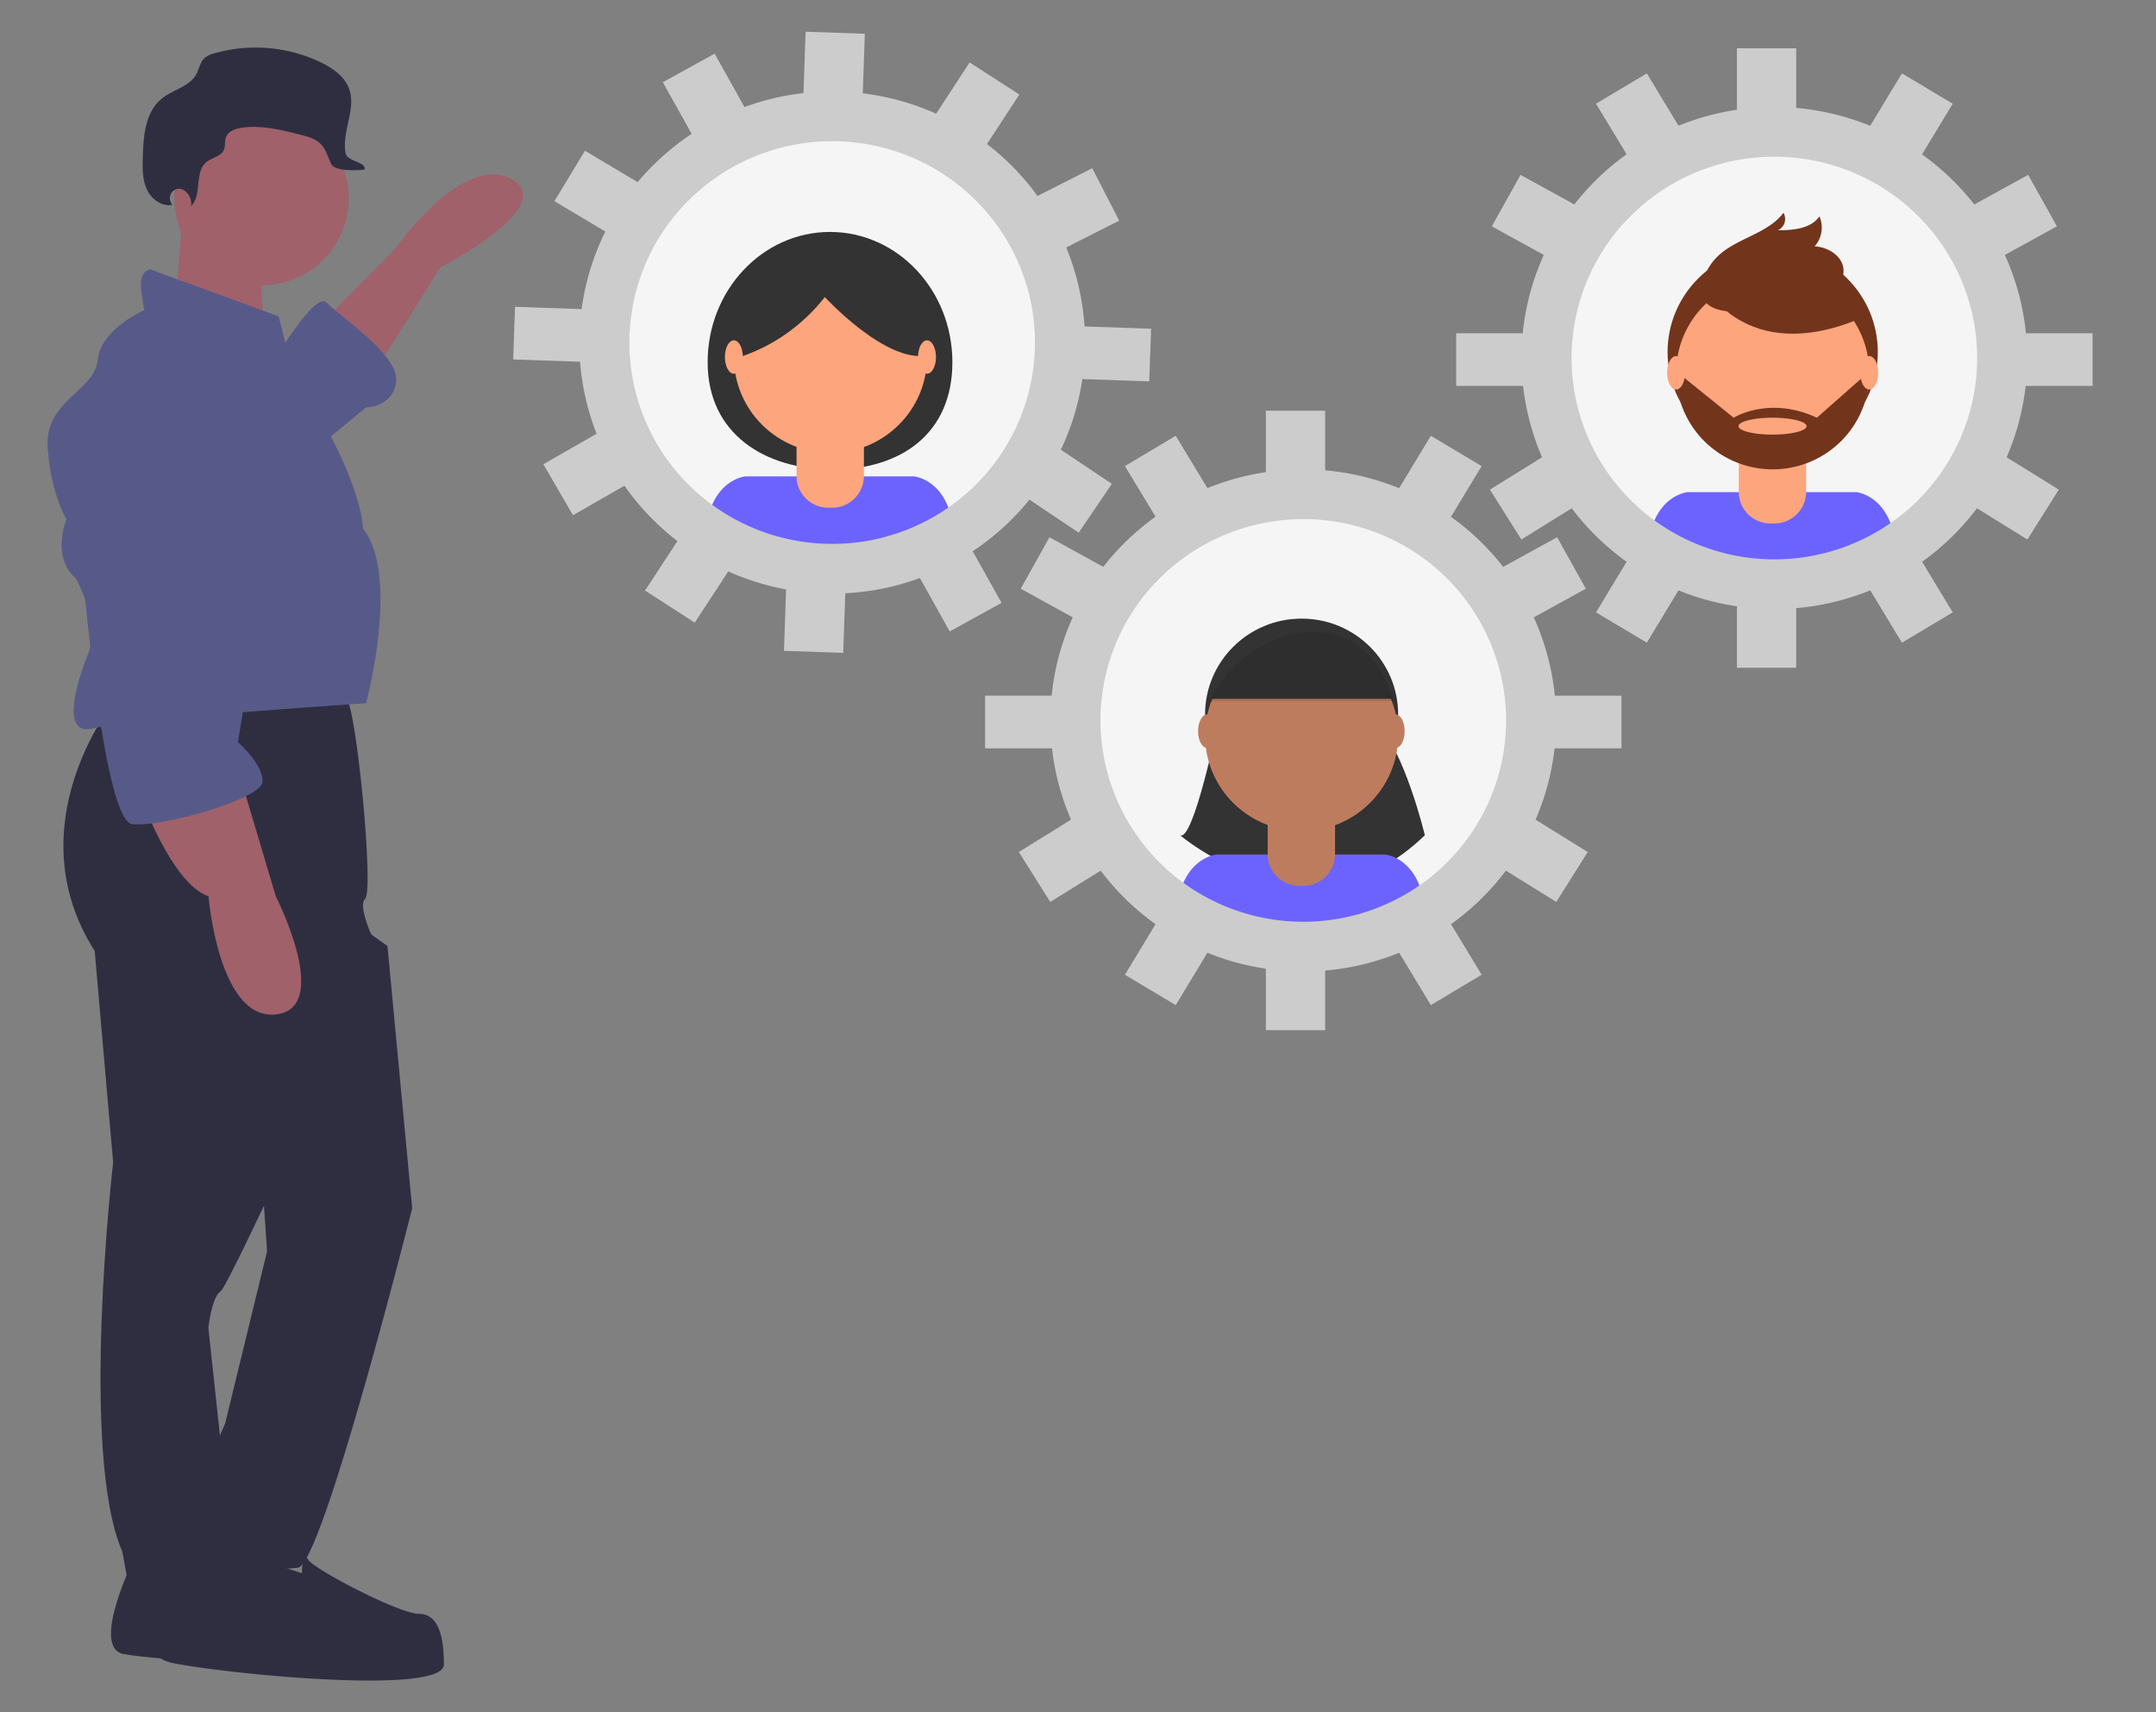 <svg width="136" height="108" fill="none" xmlns="http://www.w3.org/2000/svg"><rect width="100%" height="100%" fill="#808080" stroke="none"/><path d="m21 19.654 3.88-3.904s4.268-6.134 7.372-4.46c3.104 1.672-4.462 5.576-4.462 5.576L23.91 23 21 19.654z" fill="#A0616A"/><path d="M8.601 98s-2.99 5.924-.797 6.332c2.192.409 12.958 1.022 13.157.409.2-.613 1.794-2.656.598-3.473-1.196-.817-5.98-1.43-5.98-1.43l-1.595-1.634L8.6 98z" fill="#2F2E41"/><path d="M7.137 44.326S.934 52.06 5.974 59.984l1.163 13.339s-2.133 18.365.581 24.55L8.106 100h6.784l-1.745-16.238s.194-1.933.776-2.32C14.502 81.055 24 60.178 24 60.178s-1.55-2.9-.97-3.48c.582-.58-.58-12.178-1.162-12.565-.582-.387-14.731.193-14.731.193z" fill="#2F2E41"/><path d="M16.5 18a5.5 5.5 0 1 0 0-11 5.5 5.5 0 0 0 0 11z" fill="#A0616A"/><path d="M11.563 13 11 20.059 17 23s-1.031-6.569-.281-8.333L11.562 13z" fill="#A0616A"/><path d="m18.17 22.314-.59-2.362L9.507 17s-.788 0-.591 1.378c.197 1.377.197 1.18.197 1.18s-2.757 1.181-2.954 3.15c-.197 1.968-3.347 2.558-3.15 5.51.197 2.952 1.181 4.527 1.181 4.527s-.984 2.362.591 3.74c0 0 1.575 2.755.788 4.723-.788 1.968-1.773 5.314.393 4.723 2.166-.59 17.131-1.574 17.131-1.574s2.166-8.07-.197-11.022c0 0 0-1.771-1.772-5.314a199.254 199.254 0 0 0-2.953-5.707z" fill="#575A89"/><path d="M7 44.569s2.758 10.787 6.153 11.964c0 0 .637 7.845 4.244 7.453 3.607-.392 0-7.453 0-7.453L13.365 43 7 44.569z" fill="#A0616A"/><path d="M17 23.22s2.855-4.953 3.616-4.127c.761.825 4.567 3.302 4.377 4.953-.19 1.652-1.903 1.652-1.903 1.652L19.093 29 17 23.22z" fill="#575A89"/><path d="m22.105 58 2.337 1.671L26 76.214s-5.648 22.476-7.206 22.67c-1.558.194-7.984.194-7.79-.387.195-.582 1.169-2.907 1.169-3.488s2.031-5.23 2.031-5.23l2.643-10.852-.584-8.526L22.105 58z" fill="#2F2E41"/><path d="M19.046 99.23s-8.358-2.774-8.756-2.134c-.398.64-3.052 7.092.663 7.813 3.715.722 17.047 2.002 17.047.082 0-1.921-.398-3.201-1.592-3.201s-6.567-2.774-6.964-3.414c-.398-.64-.398.854-.398.854zM10.774 12.753c-.246-.504.3-1.053.79-.777l.01.006a1.02 1.02 0 0 1 .48 1.018c.712-.706.188-2.122.956-2.765.355-.298.932-.364 1.115-.79.106-.247.034-.54.128-.793.139-.375.583-.532.98-.591 1.25-.185 2.514.13 3.738.443.45.115.923.243 1.251.571.345.345.465.847.677 1.286.212.44 1.6.4 2.085.337.169-.477-1.077-.513-1.179-1.008-.278-1.354.69-2.795.215-4.093-.286-.783-1.034-1.301-1.786-1.665a9.524 9.524 0 0 0-6.71-.57c-.227.05-.44.152-.62.298-.286.266-.34.694-.53 1.035-.435.776-1.466.96-2.16 1.518-1.054.845-1.172 2.37-1.206 3.716-.018.678-.03 1.382.25 2 .278.618.939 1.122 1.607.993a1.947 1.947 0 0 1-.091-.17z" fill="#2F2E41"/><path d="M13.845 27.855a4.694 4.694 0 0 0-5.78.298c-1.532 1.317-3.18 3.204-3.059 5.158.222 3.6 1.556 18.445 3.334 18.67 1.777.225 8.222-1.575 8.222-2.7 0-1.124-1.556-2.474-1.556-2.474l1.89-11.47c.466-2.835-.648-5.731-2.952-7.41a12.705 12.705 0 0 0-.1-.072z" fill="#575A89"/><path d="M52.519 35.14c7.587 0 13.738-6.107 13.738-13.64 0-7.532-6.15-13.638-13.738-13.638-7.588 0-13.739 6.106-13.739 13.638 0 7.533 6.151 13.64 13.739 13.64z" fill="#F5F5F5"/><path d="M60.076 22.844c0 4.537-3.283 6.77-7.546 6.77-4.264 0-7.892-2.233-7.892-6.77 0-4.536 3.456-8.214 7.72-8.214 4.262 0 7.718 3.678 7.718 8.214z" fill="#333"/><path d="M52.53 35.193c2.684.004 5.31-.776 7.551-2.243-.506-2.747-2.432-2.904-2.432-2.904H47.026s-1.818.149-2.386 2.675a13.744 13.744 0 0 0 7.89 2.472z" fill="#6C63FF"/><path d="M50.628 26.54h3.484a.384.384 0 0 1 .383.38v3.112c0 .528-.212 1.035-.588 1.408a2.014 2.014 0 0 1-1.418.584h-.237c-.533 0-1.043-.21-1.419-.584a1.984 1.984 0 0 1-.587-1.408V26.92a.378.378 0 0 1 .382-.38z" fill="#FDA57D"/><path d="M52.386 28.571c3.363 0 6.09-2.707 6.09-6.046 0-3.339-2.727-6.046-6.09-6.046-3.364 0-6.09 2.707-6.09 6.046 0 3.34 2.726 6.046 6.09 6.046z" fill="#FDA57D"/><path d="M45.366 22.844s3.792-.456 6.666-4.107c0 0 3.792 4.146 6.436 3.69 0 0 1.532-1.598 0-3.195-1.533-1.598-2.72-3.613-4.75-3.347-2.031.266-4.521.38-5.594 1.33-1.072.952-2.758 5.63-2.758 5.63z" fill="#333"/><path d="M46.293 23.574c.313 0 .566-.472.566-1.054 0-.583-.253-1.055-.566-1.055-.313 0-.567.472-.567 1.055 0 .582.254 1.054.567 1.054zM58.475 23.574c.313 0 .567-.472.567-1.054 0-.583-.254-1.055-.567-1.055-.313 0-.566.472-.566 1.055 0 .582.253 1.054.566 1.054z" fill="#FDA57D"/><path d="M111.954 36.133c7.588 0 13.739-6.106 13.739-13.639 0-7.532-6.151-13.639-13.739-13.639-7.587 0-13.738 6.107-13.738 13.64 0 7.532 6.151 13.638 13.738 13.638z" fill="#F5F5F5"/><path d="M111.965 36.187a13.746 13.746 0 0 0 7.552-2.244c-.506-2.746-2.433-2.903-2.433-2.903h-10.622s-1.818.149-2.386 2.675a13.744 13.744 0 0 0 7.889 2.472z" fill="#6C63FF"/><path d="M111.821 28.79c3.663 0 6.631-2.947 6.631-6.583s-2.968-6.583-6.631-6.583c-3.662 0-6.631 2.947-6.631 6.583s2.969 6.583 6.631 6.583z" fill="#72351C"/><path d="M110.064 27.534h3.483a.384.384 0 0 1 .383.38v3.112c0 .528-.211 1.035-.588 1.408a2.012 2.012 0 0 1-1.418.584h-.237c-.532 0-1.042-.21-1.419-.584a1.985 1.985 0 0 1-.587-1.408v-3.112a.384.384 0 0 1 .383-.38z" fill="#FDA57D"/><path d="M111.821 29.565c3.364 0 6.09-2.707 6.09-6.046 0-3.34-2.726-6.046-6.09-6.046-3.363 0-6.09 2.707-6.09 6.046 0 3.34 2.727 6.046 6.09 6.046z" fill="#FDA57D"/><path d="M107.483 17.944s2.567 5.172 9.807 2.167l-1.685-2.624-2.989-1.065-5.133 1.521z" fill="#72351C"/><path d="M107.46 17.594a3.489 3.489 0 0 1 .872-1.408c1.199-1.176 3.162-1.424 4.17-2.764a.785.785 0 0 1 .066.631.778.778 0 0 1-.428.473c.964-.006 2.084-.09 2.629-.88a1.778 1.778 0 0 1-.304 1.893c.855.039 1.768.615 1.823 1.463.037.565-.32 1.1-.787 1.425-.487.3-1.027.501-1.591.595-1.627.355-7.511 1.847-6.45-1.428zM117.911 23.572h-.161l-3.141 2.776c-3.027-1.407-5.249 0-5.249 0l-3.294-2.662-.332.042a6.024 6.024 0 0 0 1.87 4.191 6.116 6.116 0 0 0 4.296 1.684 6.113 6.113 0 0 0 4.25-1.793 6.023 6.023 0 0 0 1.761-4.238zm-6.099 3.841c-1.185 0-2.145-.238-2.145-.532 0-.294.96-.533 2.145-.533s2.145.239 2.145.533c0 .294-.96.532-2.145.532z" fill="#72351C"/><path d="M105.729 24.568c.312 0 .566-.472.566-1.055 0-.582-.254-1.054-.566-1.054-.313 0-.567.472-.567 1.054 0 .583.254 1.055.567 1.055zM117.911 24.568c.313 0 .566-.472.566-1.055 0-.582-.253-1.054-.566-1.054-.313 0-.567.472-.567 1.054 0 .583.254 1.055.567 1.055z" fill="#FDA57D"/><path d="M82.21 59.004c7.588 0 13.74-6.106 13.74-13.639 0-7.532-6.152-13.639-13.74-13.639-7.587 0-13.738 6.107-13.738 13.64 0 7.532 6.151 13.638 13.739 13.638z" fill="#F5F5F5"/><path d="M76.849 45.487s-1.558 7.617-2.408 7.196c0 0 8.2 7.03 15.438 0 0 0-1.274-5.368-3.116-7.196H76.85z" fill="#333"/><path d="M82.25 59.045c2.684.004 5.31-.776 7.55-2.244-.505-2.746-2.432-2.903-2.432-2.903H76.746s-1.818.148-2.386 2.675a13.743 13.743 0 0 0 7.89 2.472z" fill="#6C63FF"/><path d="M82.105 51.11c3.364 0 6.09-2.706 6.09-6.045 0-3.34-2.726-6.046-6.09-6.046-3.363 0-6.09 2.707-6.09 6.046 0 3.339 2.727 6.046 6.09 6.046z" fill="#333"/><path d="M80.348 50.392h3.483a.379.379 0 0 1 .383.38v3.112c0 .528-.211 1.035-.588 1.408a2.013 2.013 0 0 1-1.418.584h-.237c-.532 0-1.042-.21-1.419-.584a1.984 1.984 0 0 1-.587-1.408v-3.112a.379.379 0 0 1 .383-.38z" fill="#BE7C5E"/><path d="M82.105 52.423c3.364 0 6.09-2.707 6.09-6.046 0-3.339-2.726-6.046-6.09-6.046-3.363 0-6.09 2.707-6.09 6.046 0 3.34 2.727 6.046 6.09 6.046z" fill="#BE7C5E"/><path d="M76.282 44.08h11.614s-.991-4.655-5.382-4.358c-4.39.297-6.231 4.359-6.231 4.359z" fill="#333"/><path d="M76.14 47.174c.314 0 .567-.472.567-1.055 0-.582-.253-1.054-.566-1.054-.313 0-.567.472-.567 1.054 0 .583.254 1.055.567 1.055zM88.038 47.174c.313 0 .567-.472.567-1.055 0-.582-.254-1.054-.567-1.054-.313 0-.567.472-.567 1.054 0 .583.254 1.055.567 1.055z" fill="#BE7C5E"/><path opacity=".1" d="M76.282 44.237h11.614s-.991-4.656-5.382-4.359c-4.39.297-6.231 4.359-6.231 4.359z" fill="#000"/><path d="M82.21 32.742c2.53 0 5.004.745 7.108 2.14a12.72 12.72 0 0 1 4.71 5.7 12.613 12.613 0 0 1 .729 7.337 12.67 12.67 0 0 1-3.501 6.502 12.82 12.82 0 0 1-6.55 3.475c-2.48.49-5.053.239-7.39-.722a12.773 12.773 0 0 1-5.741-4.678 12.62 12.62 0 0 1-1.182-11.915 12.694 12.694 0 0 1 2.773-4.12 12.8 12.8 0 0 1 4.15-2.752 12.873 12.873 0 0 1 4.895-.967zm0-3.136c-3.154 0-6.238.929-8.86 2.669a15.861 15.861 0 0 0-5.876 7.107 15.73 15.73 0 0 0-.907 9.149 15.8 15.8 0 0 0 4.365 8.107 15.987 15.987 0 0 0 8.167 4.334 16.06 16.06 0 0 0 9.216-.901 15.926 15.926 0 0 0 7.158-5.832 15.753 15.753 0 0 0 2.689-8.798 15.795 15.795 0 0 0-4.678-11.192 16.028 16.028 0 0 0-11.273-4.643z" fill="#CCC"/><path d="M83.588 25.904H79.85v3.908h3.74v-3.908zM90.257 27.488l-2.027 3.349 3.205 1.912 2.027-3.35-3.205-1.912zM98.221 33.887 94.78 35.78l1.813 3.247 3.442-1.895-1.813-3.246zM96.815 51.67l-1.982 3.148 3.338 2.07 1.982-3.147-3.338-2.07zM66.2 33.887l-1.812 3.246 3.442 1.895 1.813-3.247-3.442-1.894zM67.607 51.67l-3.338 2.071 1.981 3.148 3.338-2.07-1.981-3.149zM74.165 27.488l-3.205 1.911 2.027 3.35 3.205-1.912-2.027-3.35zM83.588 61.07H79.85v3.908h3.74v-3.907zM91.435 58.134l-3.205 1.912 2.027 3.349 3.205-1.912-2.027-3.349zM72.987 58.134l-2.027 3.35 3.205 1.911 2.027-3.35-3.205-1.911zM66.664 43.878h-4.526V47.2h4.526v-3.322zM97.758 47.2h4.526v-3.322h-4.526V47.2zM111.927 9.884c2.53 0 5.003.745 7.107 2.14a12.72 12.72 0 0 1 4.711 5.7 12.62 12.62 0 0 1 .728 7.337 12.673 12.673 0 0 1-3.501 6.502 12.82 12.82 0 0 1-6.55 3.475c-2.481.49-5.053.239-7.39-.723a12.772 12.772 0 0 1-5.741-4.677 12.633 12.633 0 0 1-2.156-7.055c0-3.368 1.348-6.598 3.747-8.98a12.838 12.838 0 0 1 9.045-3.719zm0-3.136c-3.155 0-6.239.929-8.862 2.669a15.86 15.86 0 0 0-5.875 7.106 15.728 15.728 0 0 0-.907 9.15 15.8 15.8 0 0 0 4.365 8.107 15.99 15.99 0 0 0 8.167 4.334 16.06 16.06 0 0 0 9.216-.901 15.926 15.926 0 0 0 7.158-5.832 15.75 15.75 0 0 0 2.688-8.798 15.789 15.789 0 0 0-4.677-11.192 16.026 16.026 0 0 0-11.273-4.643z" fill="#CCC"/><path d="M113.304 3.046h-3.739v3.908h3.739V3.046zM119.973 4.63l-2.027 3.349 3.205 1.912 2.027-3.35-3.205-1.912zM127.937 11.028l-3.442 1.895 1.813 3.246 3.442-1.894-1.813-3.247zM126.531 28.812l-1.982 3.148 3.338 2.07 1.982-3.147-3.338-2.07zM95.916 11.029l-1.812 3.246 3.442 1.894 1.813-3.246-3.442-1.894zM97.323 28.812l-3.338 2.07 1.981 3.149 3.338-2.07-1.981-3.149zM103.881 4.63l-3.205 1.911 2.027 3.35 3.205-1.912-2.027-3.35zM113.304 38.213h-3.739v3.907h3.739v-3.907zM121.151 35.276l-3.205 1.911 2.027 3.35 3.205-1.912-2.027-3.35zM102.703 35.276l-2.027 3.35 3.205 1.911 2.027-3.35-3.205-1.911zM96.38 21.02h-4.526v3.322h4.526V21.02zM127.474 24.342H132V21.02h-4.526v3.322zM52.487 8.907a12.834 12.834 0 0 1 9.284 3.955 12.649 12.649 0 0 1 3.513 8.96 12.655 12.655 0 0 1-3.819 8.837 12.84 12.84 0 0 1-9.414 3.639 12.834 12.834 0 0 1-8.832-3.948 12.649 12.649 0 0 1-3.514-8.96 12.655 12.655 0 0 1 3.82-8.837 12.84 12.84 0 0 1 8.962-3.646zm0-3.136v3.136-3.136a16.01 16.01 0 0 0-11.177 4.545 15.78 15.78 0 0 0-4.764 11.02 15.772 15.772 0 0 0 4.382 11.174 16.003 16.003 0 0 0 11.575 4.931 16.01 16.01 0 0 0 11.177-4.545 15.78 15.78 0 0 0 4.763-11.019 15.772 15.772 0 0 0-4.381-11.174 16.003 16.003 0 0 0-11.574-4.932z" fill="#CCC"/><path d="m50.817 2-.136 3.905 3.737.129.136-3.905L50.817 2zM61.163 3.94l-2.142 3.278 3.136 2.021L64.3 5.962 61.164 3.94zM68.9 10.61l-3.507 1.775 1.698 3.307 3.507-1.775-1.699-3.307zM66.872 28.335l-2.09 3.078 3.263 2.184 2.09-3.078-3.263-2.184zM36.898 9.507l-1.925 3.183 3.374 2.011 1.925-3.182-3.374-2.012zM37.682 27.329l-3.408 1.954 1.87 3.214 3.408-1.954-1.87-3.214zM45.081 3.386l-3.27 1.8 1.91 3.418 3.27-1.8-1.91-3.418zM49.589 37.145l-.137 3.905 3.737.129.136-3.905-3.736-.129zM61.27 34.61 58 36.41l1.908 3.417 3.27-1.8-1.909-3.418zM42.833 33.974 40.69 37.25l3.136 2.021 2.143-3.277-3.136-2.021zM37.012 19.509l-4.524-.156-.116 3.32 4.524.155.116-3.32zM67.97 23.9l4.524.155.117-3.32-4.524-.155-.116 3.32z" fill="#CCC"/></svg>
